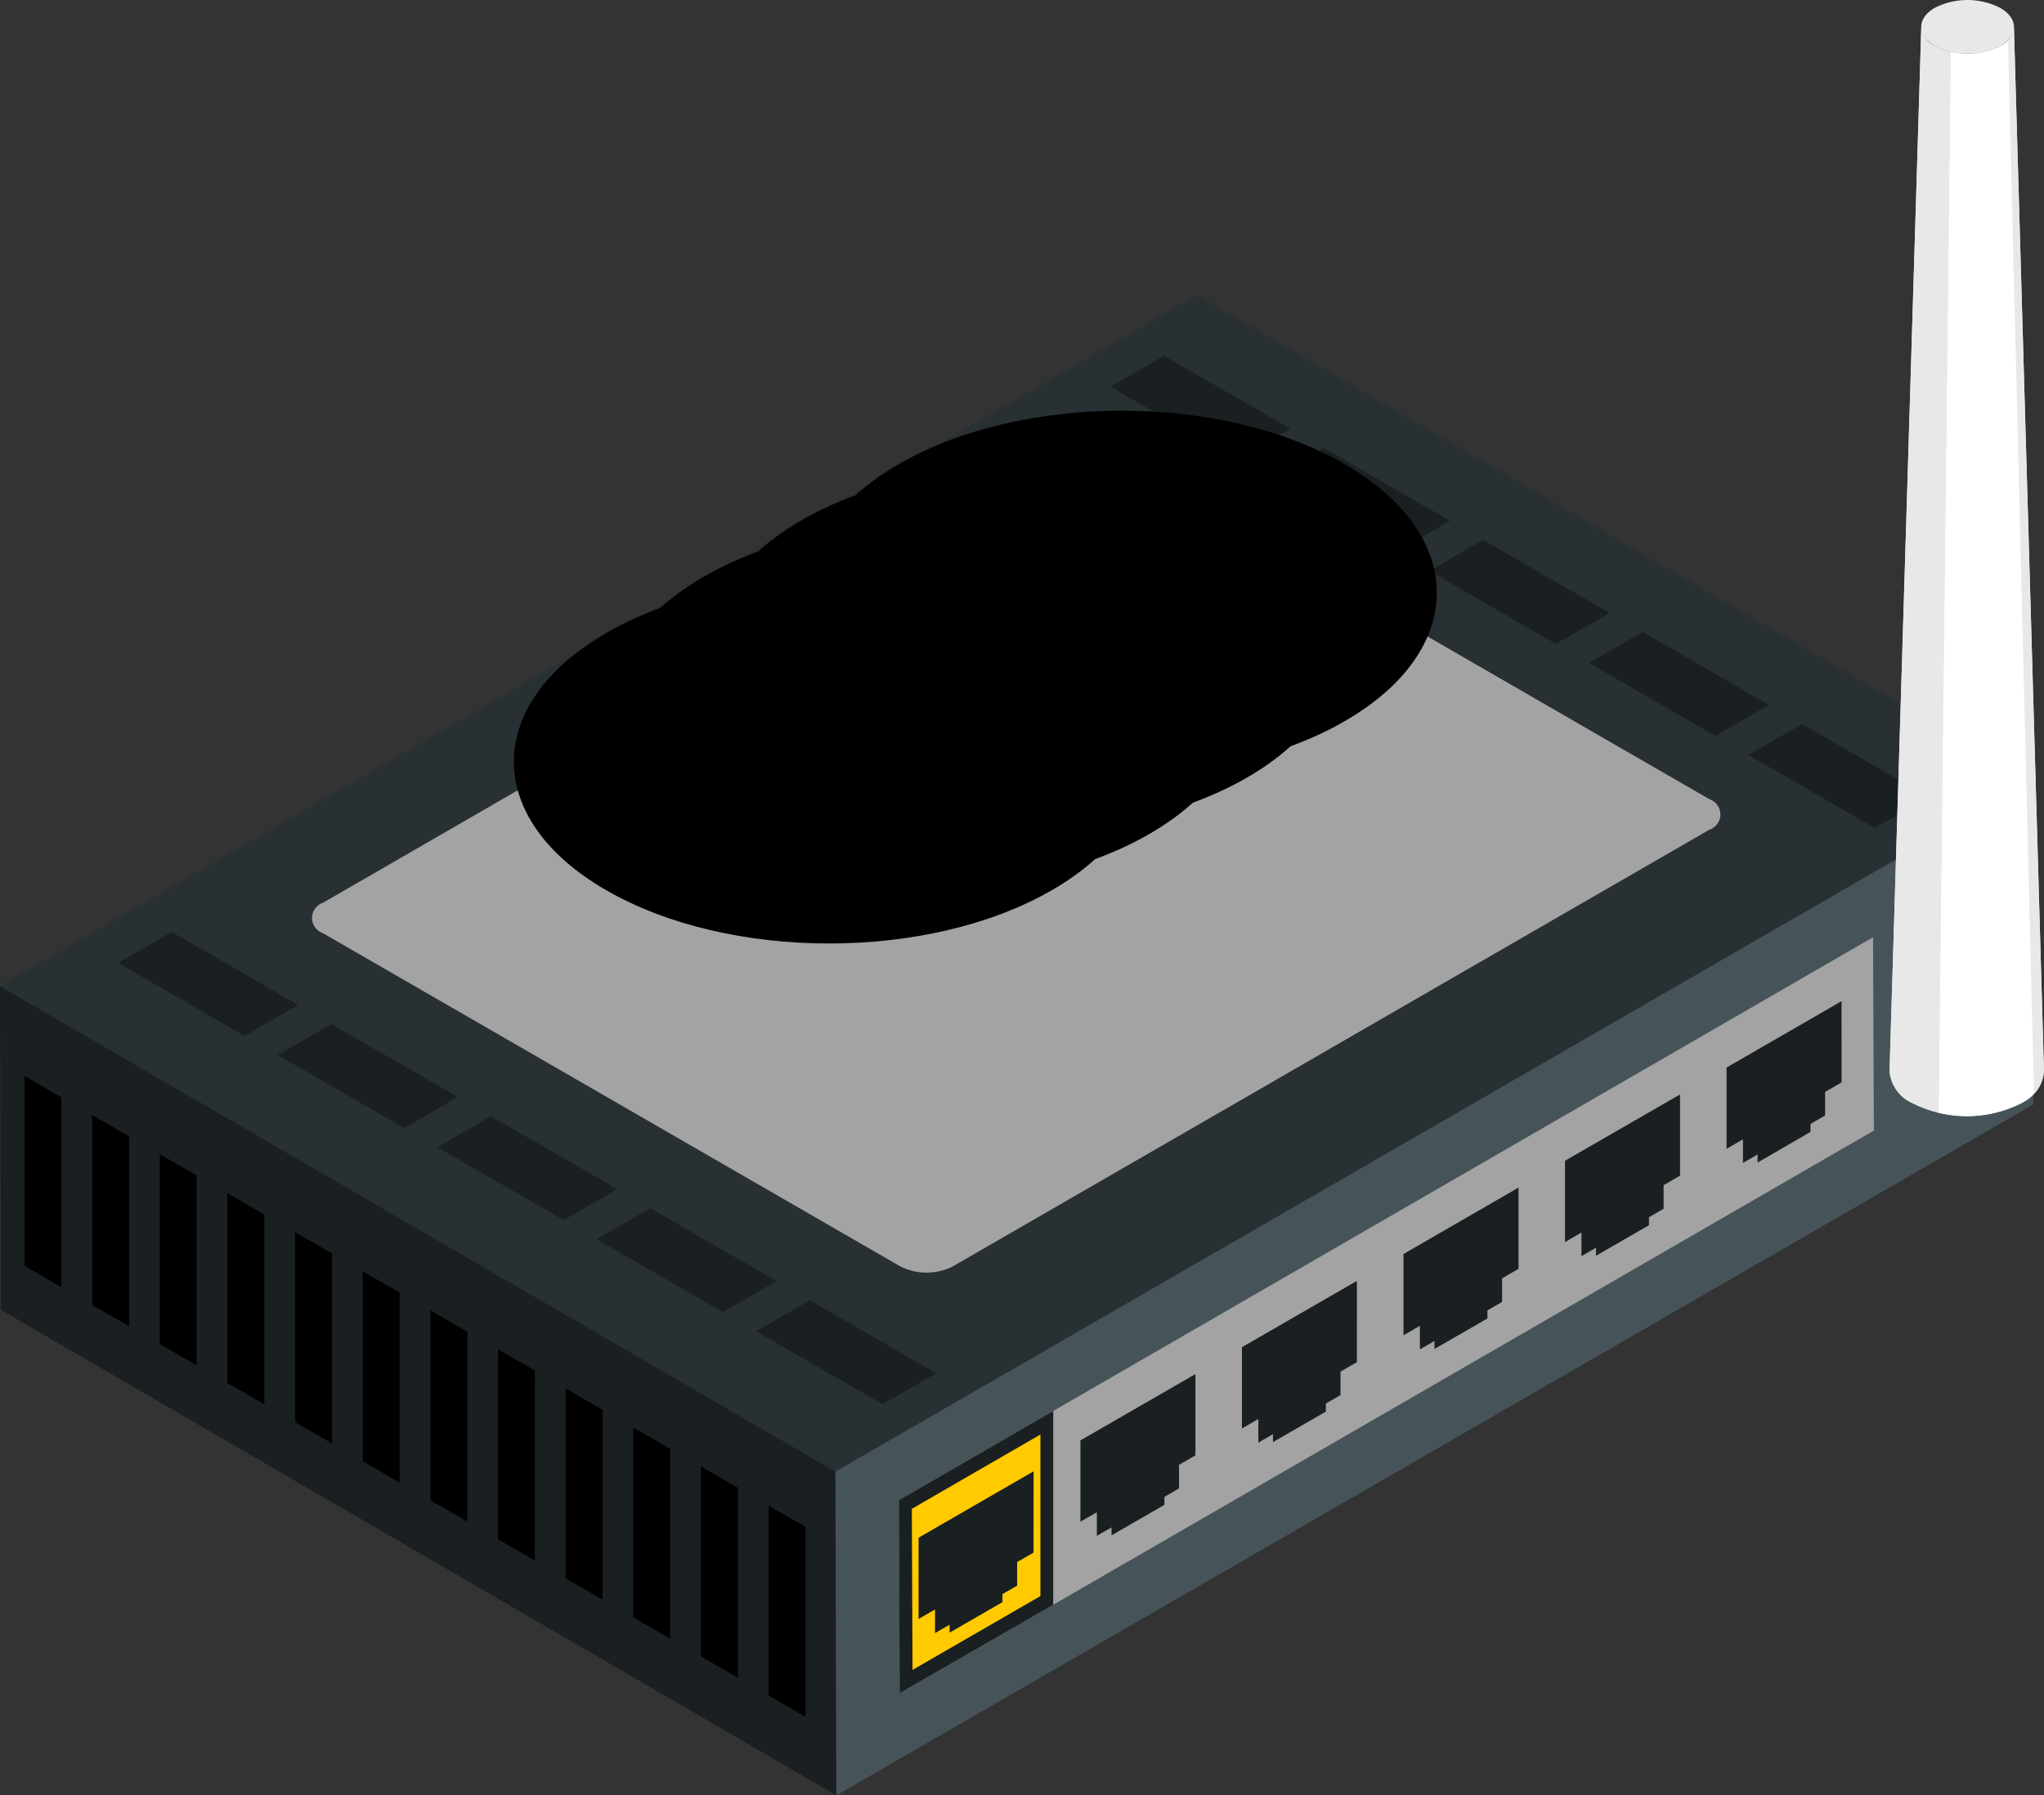 <svg id="img14" xmlns="http://www.w3.org/2000/svg" xmlns:xlink="http://www.w3.org/1999/xlink" width="158.949" height="139.645" viewBox="0 0 158.949 139.645">
  <rect x="0" y="0" width="158.949" height="139.645" fill="#333333" stroke="none"/>
  <defs>
    <clipPath id="clip-path">
      <rect id="Rectángulo_403418" data-name="Rectángulo 403418" width="158.949" height="139.645" fill="none"/>
    </clipPath>
    <clipPath id="clip-path-2">
      <rect id="Rectángulo_403408" data-name="Rectángulo 403408" width="158.947" height="139.645" fill="none"/>
    </clipPath>
    <clipPath id="clip-path-3">
      <path id="Trazado_913057" data-name="Trazado 913057" d="M57.605,82.063a3,3,0,0,0,1.77,2.472,9.349,9.349,0,0,0,8.492,0,2.97,2.97,0,0,0,1.745-2.444L67.273.831a1.8,1.8,0,0,1-1.041,1.474,5.652,5.652,0,0,1-5.1,0A1.82,1.82,0,0,1,60.069.816Z" transform="translate(-57.605 -0.816)" fill="none"/>
    </clipPath>
    <clipPath id="clip-path-5">
      <rect id="Rectángulo_403409" data-name="Rectángulo 403409" width="49.012" height="28.299" fill="none"/>
    </clipPath>
    <clipPath id="clip-path-6">
      <path id="Trazado_913063" data-name="Trazado 913063" d="M31.776,16.67c9.571-5.528,25.072-5.53,34.643,0s9.578,14.486.01,20.009-25.1,5.528-34.671,0S22.195,22.2,31.776,16.67" transform="translate(-24.587 -12.523)" fill="none"/>
    </clipPath>
    <radialGradient id="radial-gradient" cx="0.5" cy="0.5" r="0.322" gradientTransform="matrix(-0.408, -0.707, 0.408, -0.707, -1.256, 3.204)" gradientUnits="objectBoundingBox">
      <stop offset="0" stop-color="#2d5800"/>
      <stop offset="0.237" stop-color="#2d5800"/>
      <stop offset="0.366" stop-color="#224300"/>
      <stop offset="0.624" stop-color="#0f1e00"/>
      <stop offset="0.834" stop-color="#040800"/>
      <stop offset="0.968"/>
      <stop offset="1"/>
    </radialGradient>
    <clipPath id="clip-path-7">
      <rect id="Rectángulo_403410" data-name="Rectángulo 403410" width="10.485" height="6.052" fill="none"/>
    </clipPath>
    <clipPath id="clip-path-8">
      <path id="Trazado_913065" data-name="Trazado 913065" d="M33.673,17.763a8.239,8.239,0,0,1,7.41,0c2.069,1.2,2.043,3.1.005,4.28a8.155,8.155,0,0,1-7.415,0c-2.036-1.171-2.051-3.1,0-4.283" transform="translate(-32.14 -16.884)" fill="none"/>
    </clipPath>
    <radialGradient id="radial-gradient-2" cx="0.5" cy="0.5" r="0.322" gradientTransform="matrix(-0.408, -0.707, 0.408, -0.707, -7.699, 10.529)" gradientUnits="objectBoundingBox">
      <stop offset="0" stop-color="#81ff00"/>
      <stop offset="0.22" stop-color="#81ff00"/>
      <stop offset="0.305" stop-color="#6ed900"/>
      <stop offset="0.49" stop-color="#478d00"/>
      <stop offset="0.656" stop-color="#285000"/>
      <stop offset="0.796" stop-color="#122400"/>
      <stop offset="0.904" stop-color="#050900"/>
      <stop offset="0.968"/>
      <stop offset="1"/>
    </radialGradient>
    <clipPath id="clip-path-9">
      <rect id="Rectángulo_403411" data-name="Rectángulo 403411" width="49.018" height="28.303" fill="none"/>
    </clipPath>
    <clipPath id="clip-path-10">
      <path id="Trazado_913069" data-name="Trazado 913069" d="M28.8,18.39c9.581-5.528,25.082-5.535,34.658-.008s9.573,14.486-.005,20.016-25.09,5.528-34.661,0S19.227,23.915,28.8,18.39" transform="translate(-21.614 -14.24)" fill="none"/>
    </clipPath>
    <radialGradient id="radial-gradient-3" cy="0.5" r="0.322" gradientTransform="matrix(-0.408, -0.707, 0.408, -0.707, -1.128, 3.134)" xlink:href="#radial-gradient"/>
    <clipPath id="clip-path-11">
      <rect id="Rectángulo_403412" data-name="Rectángulo 403412" width="10.491" height="6.057" fill="none"/>
    </clipPath>
    <clipPath id="clip-path-12">
      <path id="Trazado_913071" data-name="Trazado 913071" d="M30.7,19.487a8.205,8.205,0,0,1,7.413,0c2.069,1.191,2.043,3.1,0,4.28a8.163,8.163,0,0,1-7.415,0c-2.036-1.176-2.048-3.1.005-4.283" transform="translate(-29.164 -18.602)" fill="none"/>
    </clipPath>
    <radialGradient id="radial-gradient-4" r="0.322" gradientTransform="matrix(-0.408, -0.707, 0.408, -0.707, -7.096, 10.195)" xlink:href="#radial-gradient-2"/>
    <clipPath id="clip-path-13">
      <rect id="Rectángulo_403413" data-name="Rectángulo 403413" width="49.014" height="28.299" fill="none"/>
    </clipPath>
    <clipPath id="clip-path-14">
      <path id="Trazado_913075" data-name="Trazado 913075" d="M25.822,20.107c9.571-5.525,25.085-5.535,34.656-.01s9.566,14.491,0,20.019-25.1,5.523-34.668,0-9.555-14.486.013-20.009" transform="translate(-18.639 -15.958)" fill="none"/>
    </clipPath>
    <radialGradient id="radial-gradient-5" cy="0.5" r="0.322" gradientTransform="matrix(-0.408, -0.707, 0.408, -0.707, -1, 3.063)" xlink:href="#radial-gradient"/>
    <clipPath id="clip-path-15">
      <rect id="Rectángulo_403414" data-name="Rectángulo 403414" width="10.49" height="6.056" fill="none"/>
    </clipPath>
    <clipPath id="clip-path-16">
      <path id="Trazado_913077" data-name="Trazado 913077" d="M27.722,21.2a8.21,8.21,0,0,1,7.415,0c2.066,1.191,2.053,3.094,0,4.28a8.173,8.173,0,0,1-7.413,0c-2.036-1.176-2.046-3.1,0-4.283" transform="translate(-26.191 -20.319)" fill="none"/>
    </clipPath>
    <radialGradient id="radial-gradient-6" r="0.322" gradientTransform="matrix(-0.408, -0.707, 0.408, -0.707, -6.501, 9.869)" xlink:href="#radial-gradient-2"/>
    <clipPath id="clip-path-17">
      <rect id="Rectángulo_403415" data-name="Rectángulo 403415" width="49.011" height="28.296" fill="none"/>
    </clipPath>
    <clipPath id="clip-path-18">
      <path id="Trazado_913081" data-name="Trazado 913081" d="M22.85,21.821c9.566-5.523,25.075-5.528,34.645,0s9.571,14.489.01,20.006c-9.581,5.533-25.09,5.525-34.663,0s-9.571-14.468.008-20" transform="translate(-15.665 -17.676)" fill="none"/>
    </clipPath>
    <radialGradient id="radial-gradient-7" cy="0.5" r="0.322" gradientTransform="matrix(-0.408, -0.707, 0.408, -0.707, -0.872, 2.993)" xlink:href="#radial-gradient"/>
    <clipPath id="clip-path-19">
      <rect id="Rectángulo_403416" data-name="Rectángulo 403416" width="10.49" height="6.058" fill="none"/>
    </clipPath>
    <clipPath id="clip-path-20">
      <path id="Trazado_913083" data-name="Trazado 913083" d="M24.752,22.919a8.224,8.224,0,0,1,7.418,0c2.061,1.191,2.041,3.1-.005,4.278a8.153,8.153,0,0,1-7.418.005c-2.033-1.176-2.046-3.1.005-4.283" transform="translate(-23.218 -22.035)" fill="none"/>
    </clipPath>
    <radialGradient id="radial-gradient-8" cx="0.499" cy="0.499" r="0.322" gradientTransform="matrix(-0.408, -0.707, 0.408, -0.707, -5.901, 9.537)" xlink:href="#radial-gradient-2"/>
  </defs>
  <g id="Grupo_1101999" data-name="Grupo 1101999" clip-path="url(#clip-path)">
    <path id="Trazado_913017" data-name="Trazado 913017" d="M.076,55.263,65.041,93.017l-.074-25.192L0,30.066Z" transform="translate(0 46.627)" fill="#1a1f21"/>
    <path id="Trazado_913018" data-name="Trazado 913018" d="M25.469,77.543l.074,25.195L118.62,49l-.071-25.2Z" transform="translate(39.498 36.909)" fill="#465459"/>
    <path id="Trazado_913019" data-name="Trazado 913019" d="M27.405,72.364,27.464,87.4l75.755-43.782-.066-15.035Z" transform="translate(42.501 44.321)" fill="#a3a3a3"/>
    <path id="Trazado_913020" data-name="Trazado 913020" d="M39.4,43.026l-12,6.933.059,15.03L39.4,58.1Z" transform="translate(42.501 66.726)" fill="#1a1f21"/>
    <path id="Trazado_913021" data-name="Trazado 913021" d="M37.8,43.743,27.8,49.523l.056,12.53L37.8,56.308Z" transform="translate(43.107 67.838)" fill="#ffca00"/>
    <path id="Trazado_913022" data-name="Trazado 913022" d="M0,62.735l64.967,37.76L158.05,46.751,93.082,9Z" transform="translate(0 13.956)" fill="#283033"/>
    <path id="Trazado_913023" data-name="Trazado 913023" d="M0,62.735l64.967,37.76L158.05,46.751,93.082,9Z" transform="translate(0 13.956)" fill="#283033"/>
    <path id="Trazado_913024" data-name="Trazado 913024" d="M36.945,44.866,28,50.029V56.35l1.278-.737v1.837l1.135-.658v.622l4.112-2.375v-.625l1.14-.658V51.924l1.275-.737Z" transform="translate(43.431 69.579)" fill="#1a1f21"/>
    <path id="Trazado_913025" data-name="Trazado 913025" d="M53.3,24.485l9.833,5.681L67.3,27.755l-9.831-5.676Z" transform="translate(82.661 34.241)" fill="#1a1f21"/>
    <path id="Trazado_913026" data-name="Trazado 913026" d="M48.441,21.677l9.831,5.681,4.171-2.411-9.828-5.676Z" transform="translate(75.123 29.887)" fill="#1a1f21"/>
    <path id="Trazado_913027" data-name="Trazado 913027" d="M43.577,18.872l9.833,5.678,4.171-2.411L47.75,16.464Z" transform="translate(67.581 25.533)" fill="#1a1f21"/>
    <path id="Trazado_913028" data-name="Trazado 913028" d="M38.714,16.065l9.833,5.676,4.171-2.411-9.831-5.673Z" transform="translate(60.039 21.18)" fill="#1a1f21"/>
    <path id="Trazado_913029" data-name="Trazado 913029" d="M33.853,13.258l9.833,5.676,4.166-2.408L38.026,10.85Z" transform="translate(52.5 16.826)" fill="#1a1f21"/>
    <path id="Trazado_913030" data-name="Trazado 913030" d="M23.052,42.056l9.831,5.678,4.173-2.408-9.833-5.676Z" transform="translate(35.749 61.491)" fill="#1a1f21"/>
    <path id="Trazado_913031" data-name="Trazado 913031" d="M18.189,39.251l9.831,5.678,4.171-2.411-9.828-5.676Z" transform="translate(28.209 57.137)" fill="#1a1f21"/>
    <path id="Trazado_913032" data-name="Trazado 913032" d="M13.33,36.444l9.828,5.676,4.166-2.411L17.5,34.036Z" transform="translate(20.673 52.784)" fill="#1a1f21"/>
    <path id="Trazado_913033" data-name="Trazado 913033" d="M8.465,33.634,18.3,39.315,22.469,36.9l-9.831-5.676Z" transform="translate(13.128 48.43)" fill="#1a1f21"/>
    <path id="Trazado_913034" data-name="Trazado 913034" d="M3.6,30.826l9.831,5.681L17.605,34.1,7.774,28.421Z" transform="translate(5.588 44.076)" fill="#1a1f21"/>
    <path id="Trazado_913035" data-name="Trazado 913035" d="M41.881,41.9l-8.943,5.16v6.321l1.278-.735v1.837l1.14-.656v.617l4.114-2.372V51.45l1.135-.658V48.961l1.275-.74Z" transform="translate(51.08 64.98)" fill="#1a1f21"/>
    <path id="Trazado_913036" data-name="Trazado 913036" d="M46.8,39.058l-8.941,5.16V50.54l1.275-.737v1.834l1.138-.656V51.6l4.114-2.375V48.6l1.138-.656V46.114l1.275-.732Z" transform="translate(58.718 60.573)" fill="#1a1f21"/>
    <path id="Trazado_913037" data-name="Trazado 913037" d="M51.73,36.214l-8.943,5.165V47.7l1.275-.737V48.8l1.135-.658v.622l4.117-2.372v-.628l1.138-.656V43.272l1.278-.74Z" transform="translate(66.355 56.161)" fill="#1a1f21"/>
    <path id="Trazado_913038" data-name="Trazado 913038" d="M56.656,33.373,47.71,38.531v6.324l1.278-.737v1.834l1.135-.658v.625l4.117-2.375v-.622l1.138-.658V40.431l1.278-.74Z" transform="translate(73.99 51.756)" fill="#1a1f21"/>
    <path id="Trazado_913039" data-name="Trazado 913039" d="M61.576,30.529l-8.941,5.163V42.01l1.275-.735v1.837l1.138-.661v.628L59.161,40.7v-.625l1.138-.658V37.585l1.278-.737Z" transform="translate(81.629 47.345)" fill="#1a1f21"/>
    <path id="Trazado_913040" data-name="Trazado 913040" d="M.746,47.583l2.872,1.655V34.47L.746,32.812Z" transform="translate(1.157 50.885)"/>
    <path id="Trazado_913041" data-name="Trazado 913041" d="M5.681,50.43,2.809,48.772V34l2.872,1.658Z" transform="translate(4.356 52.733)"/>
    <path id="Trazado_913042" data-name="Trazado 913042" d="M7.741,51.621l-2.87-1.658V35.194l2.87,1.658Z" transform="translate(7.554 54.579)"/>
    <path id="Trazado_913043" data-name="Trazado 913043" d="M9.806,52.81,6.934,51.152V36.385l2.872,1.658Z" transform="translate(10.753 56.427)"/>
    <path id="Trazado_913044" data-name="Trazado 913044" d="M11.867,54,9,52.345V37.575l2.872,1.655Z" transform="translate(13.95 58.273)"/>
    <path id="Trazado_913045" data-name="Trazado 913045" d="M13.93,55.193l-2.872-1.658V38.766l2.872,1.655Z" transform="translate(17.148 60.119)"/>
    <path id="Trazado_913046" data-name="Trazado 913046" d="M15.992,56.382,13.12,54.727V39.957l2.872,1.655Z" transform="translate(20.347 61.967)"/>
    <path id="Trazado_913047" data-name="Trazado 913047" d="M18.052,57.572l-2.87-1.656V41.148L18.057,42.8Z" transform="translate(23.546 63.813)"/>
    <path id="Trazado_913048" data-name="Trazado 913048" d="M20.116,58.767l-2.872-1.658V42.337L20.116,44Z" transform="translate(26.743 65.658)"/>
    <path id="Trazado_913049" data-name="Trazado 913049" d="M22.181,59.952,19.307,58.3l0-14.767,2.872,1.653Z" transform="translate(29.941 67.507)"/>
    <path id="Trazado_913050" data-name="Trazado 913050" d="M24.242,61.146,21.37,59.488V44.719l2.872,1.658Z" transform="translate(33.141 69.352)"/>
    <path id="Trazado_913051" data-name="Trazado 913051" d="M26.3,62.338l-2.872-1.661V45.91L26.3,47.566Z" transform="translate(36.338 71.199)"/>
    <g id="Grupo_1101954" data-name="Grupo 1101954" transform="translate(0 0)">
      <g id="Grupo_1101953" data-name="Grupo 1101953" clip-path="url(#clip-path-2)">
        <path id="Trazado_913052" data-name="Trazado 913052" d="M118.178,40.422a1.25,1.25,0,0,1,0,2.37L59.349,76.756a4.523,4.523,0,0,1-4.1,0L10.362,50.845a1.249,1.249,0,0,1,0-2.367L69.195,14.511a4.523,4.523,0,0,1,4.1,0Z" transform="translate(14.753 21.742)" fill="#a3a3a3"/>
        <path id="Trazado_913053" data-name="Trazado 913053" d="M67.277.831l2.339,81.257a2.977,2.977,0,0,1-1.75,2.446,9.344,9.344,0,0,1-8.489,0A3,3,0,0,1,57.6,82.063L60.071.816a1.814,1.814,0,0,0,1.061,1.49,5.662,5.662,0,0,0,5.1,0A1.8,1.8,0,0,0,67.277.831" transform="translate(89.334 1.266)" fill="#e8e8e8"/>
      </g>
    </g>
    <g id="Grupo_1101956" data-name="Grupo 1101956" transform="translate(146.941 2.081)">
      <g id="Grupo_1101955" data-name="Grupo 1101955" clip-path="url(#clip-path-3)">
        <path id="Trazado_913054" data-name="Trazado 913054" d="M61.68.822l2.339,81.257a2.444,2.444,0,0,1-.781,1.707L61.213,1.845A1.462,1.462,0,0,0,61.68.822" transform="translate(-52.01 -0.807)" fill="#e8e8e8"/>
        <path id="Trazado_913055" data-name="Trazado 913055" d="M64.494,1.223l2.025,81.94a4.479,4.479,0,0,1-.969.74,9.411,9.411,0,0,1-6.451.775l.941-82.55a5.683,5.683,0,0,0,3.875-.454,3.021,3.021,0,0,0,.579-.451" transform="translate(-55.288 -0.185)" fill="#fff"/>
        <path id="Trazado_913056" data-name="Trazado 913056" d="M62.357,2.762,61.416,85.31a7.526,7.526,0,0,1-2.041-.773,3,3,0,0,1-1.77-2.474L60.072.816a1.814,1.814,0,0,0,1.061,1.49,4.489,4.489,0,0,0,1.224.457" transform="translate(-57.605 -0.816)" fill="#e8e8e8"/>
      </g>
    </g>
    <g id="Grupo_1101998" data-name="Grupo 1101998" transform="translate(0 0)">
      <g id="Grupo_1101997" data-name="Grupo 1101997" clip-path="url(#clip-path-2)">
        <path id="Trazado_913058" data-name="Trazado 913058" d="M64.714.614c1.416.816,1.421,2.138.018,2.956a5.647,5.647,0,0,1-5.1,0c-1.408-.819-1.418-2.14-.018-2.956a5.6,5.6,0,0,1,5.1,0" transform="translate(90.833 0.001)" fill="#e8e8e8"/>
        <path id="Trazado_913059" data-name="Trazado 913059" d="M63.175,20.833a1.33,1.33,0,0,1,0,2.52l-29.092,16.8a4.831,4.831,0,0,1-4.37,0l-7.42-4.285a1.334,1.334,0,0,1,0-2.525L51.378,16.545a4.857,4.857,0,0,1,4.375,0Z" transform="translate(33.172 24.852)" fill="#1a1f21"/>
        <path id="Trazado_913060" data-name="Trazado 913060" d="M33.823,17.852a5.854,5.854,0,0,1,5.278,0c1.459.842,1.459,2.209.008,3.046a5.852,5.852,0,0,1-5.288.005c-1.454-.844-1.454-2.212,0-3.053" transform="translate(50.76 26.714)" fill="#040216"/>
        <path id="Trazado_913061" data-name="Trazado 913061" d="M33.916,17.9a4.45,4.45,0,0,1,4.041.005,1.237,1.237,0,0,1,.015,2.342,4.49,4.49,0,0,1-4.063-.005,1.235,1.235,0,0,1,.008-2.342" transform="translate(51.287 27.019)" fill="#5fba00"/>
        <g id="Grupo_1101961" data-name="Grupo 1101961" transform="translate(62.718 31.945)" style="mix-blend-mode: color-dodge;isolation: isolate">
          <g id="Grupo_1101960" data-name="Grupo 1101960">
            <g id="Grupo_1101959" data-name="Grupo 1101959" clip-path="url(#clip-path-5)">
              <g id="Grupo_1101958" data-name="Grupo 1101958" transform="translate(-0.001 0)">
                <g id="Grupo_1101957" data-name="Grupo 1101957" clip-path="url(#clip-path-6)">
                  <path id="Trazado_913062" data-name="Trazado 913062" d="M120.713,36.958,66.907,5.892,13.1,36.958,66.907,68.023Z" transform="translate(-42.399 -22.808)" fill="url(#radial-gradient)"/>
                </g>
              </g>
            </g>
          </g>
        </g>
        <g id="Grupo_1101966" data-name="Grupo 1101966" transform="translate(81.985 43.07)" style="mix-blend-mode: color-dodge;isolation: isolate">
          <g id="Grupo_1101965" data-name="Grupo 1101965">
            <g id="Grupo_1101964" data-name="Grupo 1101964" clip-path="url(#clip-path-7)">
              <g id="Grupo_1101963" data-name="Grupo 1101963" transform="translate(-0.001 -0.001)">
                <g id="Grupo_1101962" data-name="Grupo 1101962" clip-path="url(#clip-path-8)">
                  <path id="Trazado_913064" data-name="Trazado 913064" d="M52.73,22.118,41.2,15.463,29.678,22.118,41.2,28.773Z" transform="translate(-35.958 -19.089)" fill="url(#radial-gradient-2)"/>
                </g>
              </g>
            </g>
          </g>
        </g>
        <path id="Trazado_913066" data-name="Trazado 913066" d="M30.846,19.574a5.831,5.831,0,0,1,5.278,0c1.462.844,1.472,2.209.008,3.048a5.841,5.841,0,0,1-5.283,0c-1.457-.839-1.457-2.209,0-3.048" transform="translate(46.146 29.377)" fill="#040216"/>
        <path id="Trazado_913067" data-name="Trazado 913067" d="M30.938,19.625a4.472,4.472,0,0,1,4.051,0A1.243,1.243,0,0,1,35,21.971a4.485,4.485,0,0,1-4.061-.01,1.233,1.233,0,0,1,0-2.337" transform="translate(46.676 29.681)" fill="#5fba00"/>
        <g id="Grupo_1101971" data-name="Grupo 1101971" transform="translate(55.132 36.325)" style="mix-blend-mode: color-dodge;isolation: isolate">
          <g id="Grupo_1101970" data-name="Grupo 1101970">
            <g id="Grupo_1101969" data-name="Grupo 1101969" clip-path="url(#clip-path-9)">
              <g id="Grupo_1101968" data-name="Grupo 1101968" transform="translate(0.001 0)">
                <g id="Grupo_1101967" data-name="Grupo 1101967" clip-path="url(#clip-path-10)">
                  <path id="Trazado_913068" data-name="Trazado 913068" d="M117.753,38.677,63.939,7.607,10.124,38.677,63.939,69.748Z" transform="translate(-39.431 -24.528)" fill="url(#radial-gradient-3)"/>
                </g>
              </g>
            </g>
          </g>
        </g>
        <g id="Grupo_1101976" data-name="Grupo 1101976" transform="translate(74.392 47.451)" style="mix-blend-mode: color-dodge;isolation: isolate">
          <g id="Grupo_1101975" data-name="Grupo 1101975">
            <g id="Grupo_1101974" data-name="Grupo 1101974" clip-path="url(#clip-path-11)">
              <g id="Grupo_1101973" data-name="Grupo 1101973" transform="translate(0 0)">
                <g id="Grupo_1101972" data-name="Grupo 1101972" clip-path="url(#clip-path-12)">
                  <path id="Trazado_913070" data-name="Trazado 913070" d="M49.767,23.838,38.234,17.179,26.7,23.838,38.234,30.5Z" transform="translate(-32.984 -20.808)" fill="url(#radial-gradient-4)"/>
                </g>
              </g>
            </g>
          </g>
        </g>
        <path id="Trazado_913072" data-name="Trazado 913072" d="M27.871,21.292a5.849,5.849,0,0,1,5.29,0c1.457.842,1.457,2.209-.008,3.051a5.82,5.82,0,0,1-5.273-.005c-1.462-.842-1.464-2.2-.01-3.043" transform="translate(41.535 32.038)" fill="#040216"/>
        <path id="Trazado_913073" data-name="Trazado 913073" d="M27.961,21.345a4.474,4.474,0,0,1,4.048-.008,1.241,1.241,0,0,1,.008,2.349,4.485,4.485,0,0,1-4.053-.008,1.231,1.231,0,0,1,0-2.334" transform="translate(42.064 32.346)" fill="#5fba00"/>
        <g id="Grupo_1101981" data-name="Grupo 1101981" transform="translate(47.546 40.707)" style="mix-blend-mode: color-dodge;isolation: isolate">
          <g id="Grupo_1101980" data-name="Grupo 1101980">
            <g id="Grupo_1101979" data-name="Grupo 1101979" clip-path="url(#clip-path-13)">
              <g id="Grupo_1101978" data-name="Grupo 1101978" transform="translate(0 0.001)">
                <g id="Grupo_1101977" data-name="Grupo 1101977" clip-path="url(#clip-path-14)">
                  <path id="Trazado_913074" data-name="Trazado 913074" d="M114.767,40.392,60.959,9.325,7.152,40.392,60.959,71.459Z" transform="translate(-36.454 -26.245)" fill="url(#radial-gradient-5)"/>
                </g>
              </g>
            </g>
          </g>
        </g>
        <g id="Grupo_1101986" data-name="Grupo 1101986" transform="translate(66.809 51.831)" style="mix-blend-mode: color-dodge;isolation: isolate">
          <g id="Grupo_1101985" data-name="Grupo 1101985">
            <g id="Grupo_1101984" data-name="Grupo 1101984" clip-path="url(#clip-path-15)">
              <g id="Grupo_1101983" data-name="Grupo 1101983" transform="translate(-0.001 0)">
                <g id="Grupo_1101982" data-name="Grupo 1101982" clip-path="url(#clip-path-16)">
                  <path id="Trazado_913076" data-name="Trazado 913076" d="M46.787,25.554,35.258,18.9,23.729,25.554,35.258,32.21Z" transform="translate(-30.01 -22.524)" fill="url(#radial-gradient-6)"/>
                </g>
              </g>
            </g>
          </g>
        </g>
        <path id="Trazado_913078" data-name="Trazado 913078" d="M24.9,23.006a5.833,5.833,0,0,1,5.275,0c1.462.842,1.462,2.209.01,3.046a5.812,5.812,0,0,1-5.28,0c-1.459-.842-1.472-2.2-.005-3.046" transform="translate(36.92 34.704)" fill="#040216"/>
        <path id="Trazado_913079" data-name="Trazado 913079" d="M24.994,23.056a4.469,4.469,0,0,1,4.046,0,1.238,1.238,0,0,1,.01,2.344,4.5,4.5,0,0,1-4.066,0,1.236,1.236,0,0,1,.01-2.342" transform="translate(37.45 35.006)" fill="#5fba00"/>
        <g id="Grupo_1101991" data-name="Grupo 1101991" transform="translate(39.959 45.089)" style="mix-blend-mode: color-dodge;isolation: isolate">
          <g id="Grupo_1101990" data-name="Grupo 1101990">
            <g id="Grupo_1101989" data-name="Grupo 1101989" clip-path="url(#clip-path-17)">
              <g id="Grupo_1101988" data-name="Grupo 1101988" transform="translate(0.001 0.001)">
                <g id="Grupo_1101987" data-name="Grupo 1101987" clip-path="url(#clip-path-18)">
                  <path id="Trazado_913080" data-name="Trazado 913080" d="M111.778,42.107,57.98,11.046,4.181,42.107l53.8,31.062Z" transform="translate(-33.476 -27.959)" fill="url(#radial-gradient-7)"/>
                </g>
              </g>
            </g>
          </g>
        </g>
        <g id="Grupo_1101996" data-name="Grupo 1101996" transform="translate(59.224 56.208)" style="mix-blend-mode: color-dodge;isolation: isolate">
          <g id="Grupo_1101995" data-name="Grupo 1101995">
            <g id="Grupo_1101994" data-name="Grupo 1101994" clip-path="url(#clip-path-19)">
              <g id="Grupo_1101993" data-name="Grupo 1101993" transform="translate(0 0.001)">
                <g id="Grupo_1101992" data-name="Grupo 1101992" clip-path="url(#clip-path-20)">
                  <path id="Trazado_913082" data-name="Trazado 913082" d="M43.819,27.273,32.287,20.614,20.754,27.273l11.533,6.659Z" transform="translate(-27.038 -24.24)" fill="url(#radial-gradient-8)"/>
                </g>
              </g>
            </g>
          </g>
        </g>
      </g>
    </g>
  </g>
</svg>
